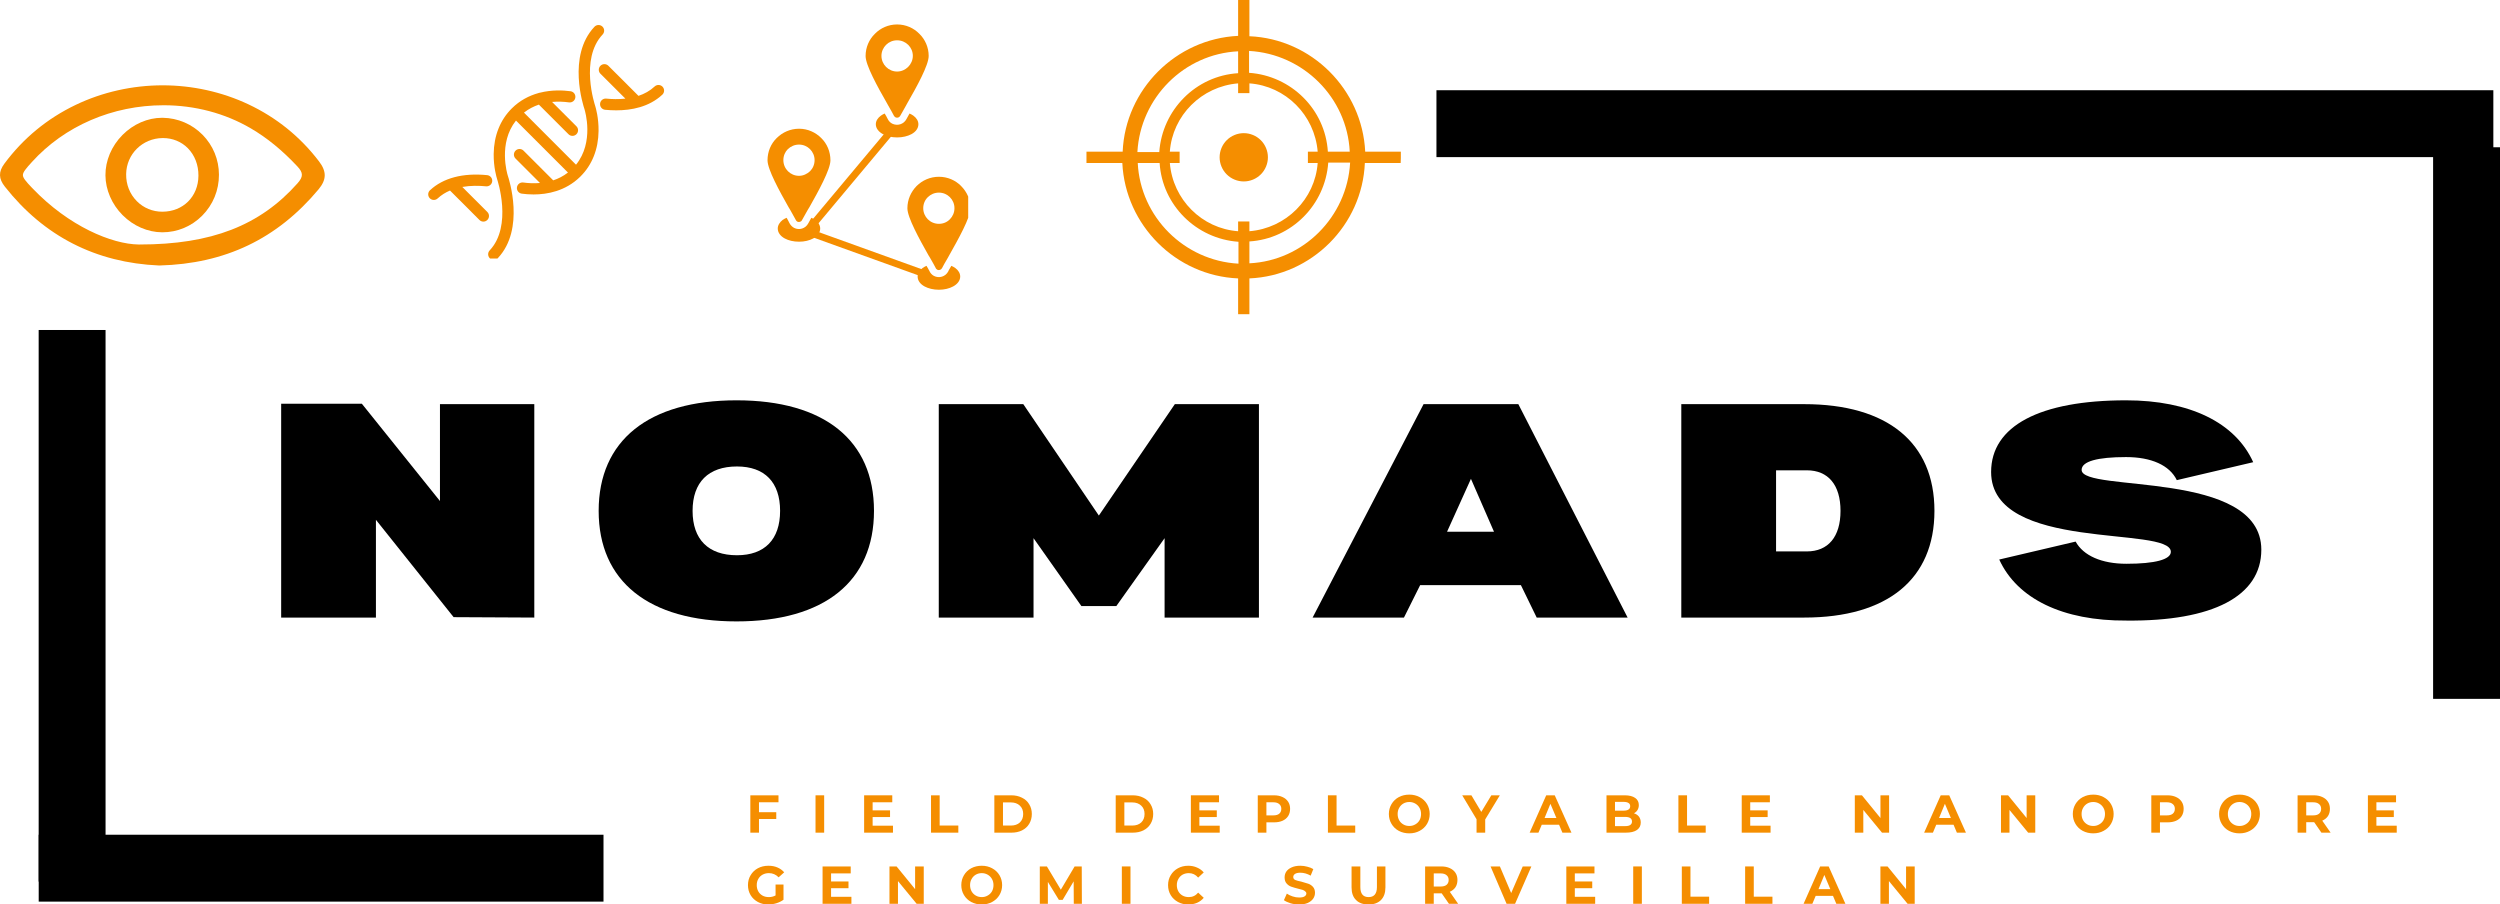 <?xml version="1.0" encoding="UTF-8" standalone="no"?>
<svg
   width="373.749"
   zoomAndPan="magnify"
   viewBox="0 0 280.311 101.415"
   height="135.22"
   preserveAspectRatio="xMidYMid"
   version="1.0"
   id="svg178"
   xmlns="http://www.w3.org/2000/svg"
   xmlns:svg="http://www.w3.org/2000/svg">
  <defs
     id="defs8">
    <clipPath
       id="8a47a05fa4">
      <path
         d="m 145,126.445 h 8 V 137 h -8 z m 0,0"
         clip-rule="nonzero"
         id="path1" />
    </clipPath>
    <clipPath
       id="b54b0f191d">
      <path
         d="M 134.102,138 H 142 v 11 h -7.898 z m 0,0"
         clip-rule="nonzero"
         id="path2" />
    </clipPath>
    <clipPath
       id="42329ac265">
      <path
         d="m 150,153 h 6 v 3.445 h -6 z m 0,0"
         clip-rule="nonzero"
         id="path3" />
    </clipPath>
    <clipPath
       id="e1e512f7c3">
      <path
         d="m 149,143 h 7.602 v 11 H 149 Z m 0,0"
         clip-rule="nonzero"
         id="path4" />
    </clipPath>
    <clipPath
       id="c20a6938f5">
      <path
         d="m 115,130 h 7.961 v 7 H 115 Z m 0,0"
         clip-rule="nonzero"
         id="path5" />
    </clipPath>
    <clipPath
       id="5349de594d">
      <path
         d="m 102,126.445 h 14 v 26.25 h -14 z m 0,0"
         clip-rule="nonzero"
         id="path6" />
    </clipPath>
    <clipPath
       id="0b50c89ea4">
      <path
         d="m 169.863,123.688 h 35.25 v 35.25 h -35.25 z m 0,0"
         clip-rule="nonzero"
         id="path7" />
    </clipPath>
    <clipPath
       id="65c166fe32">
      <path
         d="m 48,133.273 h 36.598 v 20.25 H 48 Z m 0,0"
         clip-rule="nonzero"
         id="path8" />
    </clipPath>
  </defs>
  <g
     fill="#000000"
     fill-opacity="1"
     id="g11"
     transform="translate(-48.044,-123.707)">
    <g
       transform="translate(77.608,192.952)"
       id="g10">
      <g
         id="g9">
        <path
           d="m 1.961,0 h 10.625 V -10.961 L 21.297,-0.047 30.344,0 V -23.93 H 19.766 v 10.863 L 11.008,-23.977 H 1.961 Z m 0,0"
           id="path9" />
      </g>
    </g>
  </g>
  <g
     fill="#000000"
     fill-opacity="1"
     id="g14"
     transform="translate(-48.044,-123.707)">
    <g
       transform="translate(113.59,192.952)"
       id="g13">
      <g
         id="g12">
        <path
           d="m 17.039,0.43 c 9.859,0 15.41,-4.496 15.41,-12.395 0,-7.898 -5.551,-12.395 -15.41,-12.395 -9.859,0 -15.461,4.496 -15.461,12.395 0,7.898 5.602,12.395 15.461,12.395 z m 0.047,-7.418 c -3.207,0 -4.977,-1.77 -4.977,-4.977 0,-3.207 1.77,-4.977 4.977,-4.977 3.109,0 4.836,1.77 4.836,4.977 0,3.207 -1.727,4.977 -4.836,4.977 z m 0,0"
           id="path11" />
      </g>
    </g>
  </g>
  <g
     fill="#000000"
     fill-opacity="1"
     id="g17"
     transform="translate(-48.044,-123.707)">
    <g
       transform="translate(151.342,192.952)"
       id="g16">
      <g
         id="g15">
        <path
           d="M 37.859,0 V -23.93 H 28.43 L 19.91,-11.438 11.438,-23.93 H 1.961 V 0 h 10.625 v -8.902 l 5.363,7.609 h 3.922 L 27.281,-8.902 V 0 Z m 0,0"
           id="path14" />
      </g>
    </g>
  </g>
  <g
     fill="#000000"
     fill-opacity="1"
     id="g20"
     transform="translate(-48.044,-123.707)">
    <g
       transform="translate(194.884,192.952)"
       id="g19">
      <g
         id="g18">
        <path
           d="M 23.691,-3.637 25.461,0 H 35.656 L 23.402,-23.93 h -10.625 L 0.336,0 h 10.242 l 1.816,-3.637 z m -3.016,-5.984 h -5.266 l 2.68,-5.934 z m 0,0"
           id="path17" />
      </g>
    </g>
  </g>
  <g
     fill="#000000"
     fill-opacity="1"
     id="g23"
     transform="translate(-48.044,-123.707)">
    <g
       transform="translate(234.598,192.952)"
       id="g22">
      <g
         id="g21">
        <path
           d="M 15.746,-23.93 H 1.961 V 0 h 13.785 c 9.332,0 14.598,-4.309 14.598,-11.965 0,-7.656 -5.266,-11.965 -14.598,-11.965 z m 0.289,16.512 h -3.449 v -9.094 h 3.449 c 2.391,0 3.777,1.629 3.777,4.547 0,2.918 -1.387,4.547 -3.777,4.547 z m 0,0"
           id="path20" />
      </g>
    </g>
  </g>
  <g
     fill="#000000"
     fill-opacity="1"
     id="g26"
     transform="translate(-48.044,-123.707)">
    <g
       transform="translate(270.102,192.952)"
       id="g25">
      <g
         id="g24">
        <path
           d="m 16.367,0.336 c -7.129,0.047 -12.25,-2.441 -14.262,-6.844 l 8.566,-2.012 c 0.863,1.578 2.922,2.488 5.695,2.488 3.207,0 4.98,-0.477 4.98,-1.34 0,-2.969 -20.152,0.098 -20.152,-8.949 0,-5.168 5.457,-8.039 15.125,-8.039 7.133,0 12.254,2.488 14.262,6.938 l -8.566,2.012 c -0.812,-1.676 -2.871,-2.586 -5.695,-2.586 -3.207,0 -4.977,0.48 -4.977,1.438 0,2.582 20.148,-0.098 20.148,8.949 0,5.215 -5.457,8.039 -15.125,7.945 z m 0,0"
           id="path23" />
      </g>
    </g>
  </g>
  <path
     stroke-linecap="butt"
     fill="none"
     stroke-linejoin="miter"
     d="M 279.565,13.867 H 161.061"
     stroke="#000000"
     stroke-width="7.5"
     stroke-opacity="1"
     stroke-miterlimit="4"
     id="path26" />
  <path
     stroke-linecap="butt"
     fill="none"
     stroke-linejoin="miter"
     d="M 276.561,78.359 V 16.512"
     stroke="#000000"
     stroke-width="7.5"
     stroke-opacity="1"
     stroke-miterlimit="4"
     id="path27" />
  <path
     stroke-linecap="butt"
     fill="none"
     stroke-linejoin="miter"
     d="M 4.339,97.344 H 67.667"
     stroke="#000000"
     stroke-width="7.5"
     stroke-opacity="1"
     stroke-miterlimit="4"
     id="path28" />
  <path
     stroke-linecap="butt"
     fill="none"
     stroke-linejoin="miter"
     d="m 8.085,37 v 61.848"
     stroke="#000000"
     stroke-width="7.5"
     stroke-opacity="1"
     stroke-miterlimit="4"
     id="path29" />
  <path
     fill="#f58e00"
     d="m 100.03,15.168 c 0.141,-0.16 0.125,-0.402 -0.031,-0.559 -0.16,-0.141 -0.422,-0.121 -0.559,0.035 l -8.574,10.246 c -0.141,0.156 -0.121,0.418 0.035,0.559 0.176,0.137 0.418,0.121 0.559,-0.035 z m -8.625,10.715 c -0.207,-0.07 -0.418,0.035 -0.504,0.246 -0.07,0.191 0.035,0.418 0.242,0.484 l 12.043,4.34 c 0.207,0.07 0.434,-0.035 0.504,-0.227 0.07,-0.207 -0.035,-0.434 -0.242,-0.504 z m 0,0"
     fill-opacity="1"
     fill-rule="nonzero"
     id="path30" />
  <path
     fill="#f58e00"
     d="m 99.194,12.727 c -0.156,0.07 -0.312,0.156 -0.434,0.246 -0.348,0.258 -0.559,0.59 -0.559,0.957 0,0.453 0.312,0.852 0.801,1.113 0.402,0.227 0.977,0.367 1.586,0.367 0.609,0 1.188,-0.141 1.605,-0.367 0.488,-0.262 0.781,-0.66 0.781,-1.113 0,-0.367 -0.207,-0.699 -0.555,-0.957 -0.125,-0.09 -0.281,-0.176 -0.438,-0.246 -0.086,0.156 -0.176,0.312 -0.262,0.473 l -0.086,0.156 c -0.297,0.574 -1.012,0.801 -1.605,0.504 -0.227,-0.121 -0.398,-0.312 -0.504,-0.539 -0.105,-0.211 -0.207,-0.402 -0.332,-0.594 z m 0,0"
     fill-opacity="1"
     fill-rule="nonzero"
     id="path31" />
  <g
     clip-path="url(#8a47a05fa4)"
     id="g32"
     transform="translate(-48.044,-123.707)">
    <path
       fill="#f58e00"
       d="m 152.172,129.988 c 0,-0.977 -0.402,-1.867 -1.047,-2.492 -0.625,-0.645 -1.516,-1.047 -2.492,-1.047 -0.977,0 -1.863,0.402 -2.492,1.047 -0.645,0.625 -1.043,1.516 -1.043,2.492 0,1.027 1.359,3.484 2.367,5.242 0.055,0.105 0.125,0.211 0.176,0.316 0.262,0.453 0.488,0.852 0.629,1.133 0.031,0.066 0.102,0.137 0.191,0.191 0.191,0.086 0.418,0.016 0.52,-0.176 0.16,-0.277 0.387,-0.68 0.648,-1.148 0.051,-0.105 0.121,-0.211 0.172,-0.316 1.012,-1.758 2.371,-4.215 2.371,-5.242 z m -4.773,-1.258 c 0.312,-0.312 0.746,-0.504 1.234,-0.504 0.977,0 1.762,0.785 1.762,1.742 0,0.488 -0.211,0.926 -0.523,1.238 -0.312,0.312 -0.75,0.523 -1.238,0.523 -0.957,0 -1.758,-0.785 -1.758,-1.762 0,-0.488 0.207,-0.922 0.523,-1.238 z m 0,0"
       fill-opacity="1"
       fill-rule="evenodd"
       id="path32" />
  </g>
  <path
     fill="#f58e00"
     d="m 88.198,24.418 c -0.172,0.07 -0.312,0.16 -0.449,0.246 -0.332,0.262 -0.543,0.594 -0.543,0.957 0,0.453 0.297,0.855 0.785,1.117 0.418,0.227 0.977,0.363 1.602,0.363 0.613,0 1.168,-0.137 1.586,-0.363 0.488,-0.262 0.785,-0.664 0.785,-1.117 0,-0.363 -0.207,-0.695 -0.539,-0.957 -0.141,-0.086 -0.281,-0.176 -0.453,-0.246 -0.09,0.16 -0.176,0.316 -0.262,0.473 l -0.086,0.156 c -0.297,0.574 -1.012,0.801 -1.586,0.504 -0.227,-0.121 -0.402,-0.312 -0.523,-0.539 -0.09,-0.207 -0.211,-0.402 -0.316,-0.594 z m 0,0"
     fill-opacity="1"
     fill-rule="nonzero"
     id="path33" />
  <g
     clip-path="url(#b54b0f191d)"
     id="g34"
     transform="translate(-48.044,-123.707)">
    <path
       fill="#f58e00"
       d="m 141.156,141.68 c 0,-0.977 -0.383,-1.863 -1.027,-2.492 -0.645,-0.645 -1.516,-1.047 -2.492,-1.047 -0.973,0 -1.863,0.402 -2.508,1.047 -0.645,0.629 -1.027,1.516 -1.027,2.492 0,1.027 1.359,3.484 2.352,5.246 0.07,0.102 0.121,0.207 0.191,0.312 0.246,0.453 0.473,0.852 0.629,1.133 0.035,0.07 0.086,0.141 0.172,0.191 0.191,0.086 0.438,0.016 0.523,-0.176 0.156,-0.277 0.383,-0.68 0.645,-1.148 0.07,-0.105 0.121,-0.211 0.191,-0.312 0.996,-1.762 2.352,-4.219 2.352,-5.246 z m -4.773,-1.254 c 0.332,-0.316 0.766,-0.508 1.254,-0.508 0.961,0 1.742,0.785 1.742,1.742 0,0.488 -0.191,0.926 -0.504,1.238 -0.332,0.312 -0.766,0.523 -1.238,0.523 -0.973,0 -1.758,-0.785 -1.758,-1.762 0,-0.488 0.191,-0.922 0.504,-1.234 z m 0,0"
       fill-opacity="1"
       fill-rule="evenodd"
       id="path34" />
  </g>
  <g
     clip-path="url(#42329ac265)"
     id="g35"
     transform="translate(-48.044,-123.707)">
    <path
       fill="#f58e00"
       d="m 151.926,153.512 c -0.156,0.07 -0.312,0.156 -0.434,0.242 -0.348,0.262 -0.559,0.594 -0.559,0.961 0,0.453 0.297,0.852 0.785,1.113 0.418,0.227 0.992,0.367 1.602,0.367 0.609,0 1.168,-0.141 1.586,-0.367 0.488,-0.262 0.801,-0.66 0.801,-1.113 0,-0.367 -0.207,-0.699 -0.555,-0.961 -0.125,-0.086 -0.281,-0.172 -0.438,-0.242 -0.086,0.156 -0.191,0.312 -0.277,0.469 l -0.07,0.156 c -0.312,0.594 -1.027,0.805 -1.605,0.508 -0.227,-0.121 -0.398,-0.316 -0.504,-0.543 -0.105,-0.191 -0.207,-0.398 -0.332,-0.59 z m 0,0"
       fill-opacity="1"
       fill-rule="nonzero"
       id="path35" />
  </g>
  <g
     clip-path="url(#e1e512f7c3)"
     id="g36"
     transform="translate(-48.044,-123.707)">
    <path
       fill="#f58e00"
       d="m 156.859,147.062 c 0,-0.977 -0.402,-1.848 -1.047,-2.492 -0.625,-0.645 -1.516,-1.043 -2.492,-1.043 -0.977,0 -1.863,0.398 -2.508,1.043 -0.629,0.645 -1.027,1.516 -1.027,2.492 0,1.027 1.359,3.484 2.352,5.246 0.07,0.105 0.141,0.211 0.191,0.312 0.262,0.453 0.488,0.855 0.629,1.133 0.031,0.09 0.102,0.141 0.172,0.191 0.191,0.105 0.438,0.019 0.539,-0.172 0.141,-0.281 0.367,-0.68 0.648,-1.152 0.051,-0.102 0.121,-0.207 0.172,-0.312 0.992,-1.762 2.371,-4.219 2.371,-5.246 z m -4.777,-1.254 c 0.316,-0.312 0.75,-0.504 1.238,-0.504 0.961,0 1.742,0.781 1.742,1.742 0,0.488 -0.191,0.922 -0.504,1.238 -0.312,0.328 -0.75,0.52 -1.238,0.52 -0.977,0 -1.758,-0.781 -1.758,-1.758 0,-0.473 0.191,-0.926 0.52,-1.238 z m 0,0"
       fill-opacity="1"
       fill-rule="evenodd"
       id="path36" />
  </g>
  <g
     clip-path="url(#c20a6938f5)"
     id="g37"
     transform="translate(-48.044,-123.707)">
    <path
       fill="#f58e00"
       d="m 122.336,133.434 c -0.238,-0.254 -0.637,-0.266 -0.891,-0.031 -0.531,0.496 -1.156,0.832 -1.812,1.051 l -3.375,-3.371 c -0.246,-0.246 -0.645,-0.246 -0.891,0 -0.246,0.246 -0.246,0.645 0,0.891 l 2.797,2.793 c -0.758,0.082 -1.504,0.062 -2.148,-0.004 -0.348,-0.035 -0.656,0.219 -0.688,0.562 -0.035,0.348 0.215,0.656 0.562,0.691 0.391,0.039 0.812,0.062 1.254,0.062 1.699,0 3.676,-0.371 5.16,-1.754 0.254,-0.234 0.27,-0.633 0.031,-0.891"
       fill-opacity="1"
       fill-rule="nonzero"
       id="path37" />
  </g>
  <g
     clip-path="url(#5349de594d)"
     id="g38"
     transform="translate(-48.044,-123.707)">
    <path
       fill="#f58e00"
       d="m 114.773,135.562 c -0.016,-0.055 -1.754,-5.234 0.84,-7.988 0.238,-0.254 0.227,-0.652 -0.027,-0.891 -0.254,-0.238 -0.652,-0.227 -0.891,0.027 -3.086,3.273 -1.234,8.898 -1.113,9.25 0.059,0.195 1.105,3.68 -0.953,6.215 l -5.836,-5.84 c 0.527,-0.418 1.098,-0.703 1.672,-0.898 l 3.32,3.32 c 0.121,0.125 0.281,0.184 0.445,0.184 0.16,0 0.32,-0.059 0.445,-0.184 0.246,-0.246 0.246,-0.645 0,-0.891 l -2.73,-2.73 c 0.68,-0.062 1.332,-0.027 1.898,0.051 0.348,0.047 0.664,-0.195 0.711,-0.539 0.047,-0.348 -0.195,-0.664 -0.539,-0.711 -0.844,-0.113 -2.105,-0.172 -3.43,0.164 -0.066,0.004 -0.137,0.023 -0.199,0.051 -1.008,0.285 -2.047,0.805 -2.957,1.711 -1.305,1.297 -2.008,3.066 -2.031,5.109 -0.016,1.477 0.316,2.598 0.383,2.809 0,0.008 0.004,0.012 0.004,0.019 0.019,0.051 1.754,5.234 -0.836,7.984 -0.238,0.254 -0.227,0.652 0.027,0.891 0.121,0.113 0.277,0.172 0.43,0.172 0.168,0 0.336,-0.066 0.461,-0.199 3.082,-3.273 1.23,-8.902 1.113,-9.25 -0.062,-0.199 -1.098,-3.641 0.918,-6.172 l 5.828,5.828 c -0.523,0.406 -1.086,0.688 -1.652,0.875 l -3.332,-3.332 c -0.246,-0.246 -0.645,-0.246 -0.891,0 -0.246,0.246 -0.246,0.645 0,0.891 l 2.738,2.738 c -0.672,0.059 -1.312,0.023 -1.875,-0.055 -0.344,-0.047 -0.66,0.195 -0.707,0.543 -0.047,0.344 0.195,0.66 0.539,0.707 0.371,0.051 0.824,0.09 1.324,0.09 1.547,0 3.57,-0.375 5.203,-1.961 0.008,-0.004 0.016,-0.012 0.019,-0.019 0.004,-0.004 0.008,-0.004 0.012,-0.008 0.008,-0.008 0.016,-0.016 0.023,-0.027 1.305,-1.293 2.008,-3.059 2.031,-5.102 0.019,-1.469 -0.312,-2.602 -0.379,-2.816 -0.004,-0.004 -0.004,-0.012 -0.008,-0.016"
       fill-opacity="1"
       fill-rule="nonzero"
       id="path38" />
  </g>
  <path
     fill="#f58e00"
     d="m 54.643,23.77 -2.809,-2.809 c 0.934,-0.164 1.875,-0.148 2.664,-0.07 0.348,0.035 0.656,-0.219 0.691,-0.562 0.035,-0.348 -0.219,-0.656 -0.566,-0.691 -2.715,-0.27 -4.93,0.316 -6.41,1.691 -0.254,0.238 -0.27,0.637 -0.031,0.891 0.121,0.133 0.289,0.199 0.461,0.199 0.152,0 0.305,-0.055 0.426,-0.168 0.418,-0.387 0.887,-0.676 1.387,-0.887 l 3.297,3.297 c 0.121,0.125 0.285,0.188 0.445,0.188 0.16,0 0.32,-0.062 0.445,-0.188 0.246,-0.246 0.246,-0.645 0,-0.891"
     fill-opacity="1"
     fill-rule="nonzero"
     id="path39" />
  <path
     fill="#f58e00"
     d="m 142.163,17.637 c 0,0.359 -0.07,0.703 -0.207,1.035 -0.137,0.332 -0.332,0.625 -0.586,0.879 -0.254,0.254 -0.547,0.449 -0.879,0.586 -0.332,0.137 -0.676,0.207 -1.035,0.207 -0.359,0 -0.703,-0.07 -1.035,-0.207 -0.332,-0.137 -0.625,-0.332 -0.879,-0.586 -0.254,-0.254 -0.449,-0.547 -0.586,-0.879 -0.137,-0.332 -0.207,-0.676 -0.207,-1.035 0,-0.359 0.07,-0.703 0.207,-1.035 0.137,-0.332 0.332,-0.625 0.586,-0.879 0.254,-0.254 0.547,-0.449 0.879,-0.586 0.332,-0.137 0.676,-0.207 1.035,-0.207 0.359,0 0.703,0.07 1.035,0.207 0.332,0.137 0.625,0.332 0.879,0.586 0.254,0.254 0.449,0.547 0.586,0.879 0.137,0.332 0.207,0.676 0.207,1.035 z m 0,0"
     fill-opacity="1"
     fill-rule="nonzero"
     id="path40" />
  <g
     clip-path="url(#0b50c89ea4)"
     id="g41"
     transform="translate(-48.044,-123.707)">
    <path
       fill="#f58e00"
       d="m 205.137,140.711 h -4.02 c -0.336,-6.98 -6.004,-12.648 -12.984,-12.941 v -4.062 h -1.266 v 4.02 c -6.98,0.336 -12.648,6.004 -12.945,12.984 h -4.059 v 1.27 h 4.02 c 0.336,6.977 6.004,12.645 12.984,12.941 v 4.016 h 1.266 v -4.016 c 6.98,-0.297 12.648,-5.965 12.945,-12.941 h 4.016 z m -5.754,0 h -2.453 c -0.293,-4.738 -4.102,-8.504 -8.836,-8.84 v -2.453 c 6.09,0.336 10.996,5.242 11.289,11.293 z m -3.594,1.27 c -0.297,4.059 -3.551,7.316 -7.656,7.652 v -1.098 h -1.266 v 1.098 c -4.062,-0.297 -7.32,-3.551 -7.656,-7.652 h 1.098 v -1.27 h -1.098 c 0.297,-4.062 3.551,-7.316 7.656,-7.656 v 1.098 h 1.266 v -1.098 c 4.062,0.297 7.316,3.551 7.656,7.656 h -1.098 v 1.27 z m -8.922,-12.52 v 2.453 c -4.738,0.293 -8.504,4.102 -8.84,8.84 h -2.453 c 0.336,-6.094 5.242,-11 11.293,-11.293 z m -11.254,12.52 h 2.453 c 0.297,4.734 4.105,8.5 8.84,8.836 v 2.453 c -6.09,-0.336 -10.996,-5.242 -11.293,-11.289 z m 12.52,11.25 v -2.453 c 4.738,-0.297 8.504,-4.105 8.84,-8.84 h 2.453 c -0.336,6.09 -5.242,10.996 -11.293,11.293 z m 0,0"
       fill-opacity="1"
       fill-rule="nonzero"
       id="path41" />
  </g>
  <g
     clip-path="url(#65c166fe32)"
     id="g42"
     transform="translate(-48.044,-123.707)">
    <path
       fill="#f58e00"
       d="m 83.801,141.785 c -2.105,-2.758 -4.77,-4.906 -7.918,-6.387 -2.953,-1.391 -6.273,-2.125 -9.598,-2.125 -3.383,0 -6.758,0.758 -9.758,2.195 -3.195,1.531 -5.883,3.746 -7.992,6.59 -0.672,0.906 -0.656,1.68 0.059,2.582 4.383,5.559 10.203,8.531 17.297,8.836 h 0.02 c 7.367,-0.191 13.207,-2.98 17.844,-8.531 0.914,-1.094 0.93,-2.008 0.047,-3.16 z m -32.148,3.004 c -0.734,-0.77 -1.043,-1.145 -1.043,-1.453 0,-0.332 0.383,-0.773 1.008,-1.461 3.664,-4.047 9.047,-6.367 14.766,-6.367 3.5,0 6.883,0.895 9.781,2.59 1.824,1.066 3.535,2.465 5.227,4.273 0.664,0.711 0.664,1.148 0.016,1.883 -4.215,4.75 -9.676,6.867 -17.703,6.867 h -0.121 c -2.969,-0.039 -7.812,-2.016 -11.93,-6.332 z m 0,0"
       fill-opacity="1"
       fill-rule="nonzero"
       id="path42" />
  </g>
  <path
     fill="#f58e00"
     d="m 18.202,26.047 c 1.68,0 3.266,-0.66 4.461,-1.859 1.223,-1.227 1.891,-2.859 1.887,-4.602 -0.004,-1.688 -0.656,-3.277 -1.84,-4.477 -1.188,-1.199 -2.77,-1.875 -4.457,-1.902 -0.027,0 -0.059,0 -0.09,0 -1.602,0 -3.215,0.703 -4.43,1.926 -1.227,1.238 -1.926,2.887 -1.91,4.527 0.012,1.621 0.715,3.246 1.922,4.461 1.211,1.219 2.824,1.918 4.434,1.926 z m -0.004,-2.309 c -1.09,0 -2.105,-0.422 -2.863,-1.188 -0.781,-0.793 -1.207,-1.863 -1.191,-3.02 0.027,-2.25 1.824,-4.027 4.09,-4.051 h 0.043 c 1.066,0 2.055,0.402 2.781,1.133 0.777,0.789 1.203,1.887 1.191,3.094 -0.016,2.336 -1.719,4.031 -4.051,4.031 z m 0,0"
     fill-opacity="1"
     fill-rule="nonzero"
     id="path43" />
  <g
     fill="#f58e00"
     fill-opacity="1"
     id="g46"
     transform="translate(-48.044,-123.707)">
    <g
       transform="translate(131.675,217.069)"
       id="g45">
      <g
         id="g44">
        <path
           d="m 1.469,-3.406 v 1.109 h 1.938 V -1.531 H 1.469 V 0 H 0.5 v -4.188 h 3.156 v 0.781 z m 0,0"
           id="path44" />
      </g>
    </g>
  </g>
  <g
     fill="#f58e00"
     fill-opacity="1"
     id="g49"
     transform="translate(-48.044,-123.707)">
    <g
       transform="translate(138.984,217.069)"
       id="g48">
      <g
         id="g47">
        <path
           d="M 0.5,-4.188 H 1.469 V 0 H 0.5 Z m 0,0"
           id="path46" />
      </g>
    </g>
  </g>
  <g
     fill="#f58e00"
     fill-opacity="1"
     id="g52"
     transform="translate(-48.044,-123.707)">
    <g
       transform="translate(144.434,217.069)"
       id="g51">
      <g
         id="g50">
        <path
           d="M 3.734,-0.781 V 0 H 0.5 v -4.188 h 3.156 v 0.781 H 1.453 V -2.5 H 3.406 v 0.75 H 1.453 v 0.969 z m 0,0"
           id="path49" />
      </g>
    </g>
  </g>
  <g
     fill="#f58e00"
     fill-opacity="1"
     id="g55"
     transform="translate(-48.044,-123.707)">
    <g
       transform="translate(151.934,217.069)"
       id="g54">
      <g
         id="g53">
        <path
           d="m 0.5,-4.188 h 0.969 v 3.391 H 3.562 V 0 H 0.5 Z m 0,0"
           id="path52" />
      </g>
    </g>
  </g>
  <g
     fill="#f58e00"
     fill-opacity="1"
     id="g58"
     transform="translate(-48.044,-123.707)">
    <g
       transform="translate(159.034,217.069)"
       id="g57">
      <g
         id="g56">
        <path
           d="m 0.5,-4.188 h 1.906 c 0.445,0 0.844,0.09 1.188,0.266 0.352,0.168 0.625,0.414 0.812,0.734 0.195,0.312 0.297,0.68 0.297,1.094 0,0.418 -0.102,0.789 -0.297,1.109 C 4.219,-0.672 3.945,-0.426 3.594,-0.25 3.25,-0.082 2.852,0 2.406,0 H 0.5 Z m 1.859,3.391 c 0.414,0 0.75,-0.113 1,-0.344 0.25,-0.238 0.375,-0.555 0.375,-0.953 0,-0.395 -0.125,-0.707 -0.375,-0.938 -0.25,-0.238 -0.586,-0.359 -1,-0.359 H 1.469 v 2.594 z m 0,0"
           id="path55" />
      </g>
    </g>
  </g>
  <g
     fill="#f58e00"
     fill-opacity="1"
     id="g64"
     transform="translate(-48.044,-123.707)">
    <g
       transform="translate(172.642,217.069)"
       id="g63">
      <g
         id="g62">
        <path
           d="m 0.5,-4.188 h 1.906 c 0.445,0 0.844,0.09 1.188,0.266 0.352,0.168 0.625,0.414 0.812,0.734 0.195,0.312 0.297,0.68 0.297,1.094 0,0.418 -0.102,0.789 -0.297,1.109 C 4.219,-0.672 3.945,-0.426 3.594,-0.25 3.25,-0.082 2.852,0 2.406,0 H 0.5 Z m 1.859,3.391 c 0.414,0 0.75,-0.113 1,-0.344 0.25,-0.238 0.375,-0.555 0.375,-0.953 0,-0.395 -0.125,-0.707 -0.375,-0.938 -0.25,-0.238 -0.586,-0.359 -1,-0.359 H 1.469 v 2.594 z m 0,0"
           id="path61" />
      </g>
    </g>
  </g>
  <g
     fill="#f58e00"
     fill-opacity="1"
     id="g67"
     transform="translate(-48.044,-123.707)">
    <g
       transform="translate(181.07,217.069)"
       id="g66">
      <g
         id="g65">
        <path
           d="M 3.734,-0.781 V 0 H 0.5 v -4.188 h 3.156 v 0.781 H 1.453 V -2.5 H 3.406 v 0.75 H 1.453 v 0.969 z m 0,0"
           id="path64" />
      </g>
    </g>
  </g>
  <g
     fill="#f58e00"
     fill-opacity="1"
     id="g70"
     transform="translate(-48.044,-123.707)">
    <g
       transform="translate(188.57,217.069)"
       id="g69">
      <g
         id="g68">
        <path
           d="m 2.312,-4.188 c 0.363,0 0.68,0.062 0.953,0.188 0.281,0.125 0.492,0.305 0.641,0.531 0.145,0.219 0.219,0.484 0.219,0.797 0,0.312 -0.074,0.586 -0.219,0.812 -0.148,0.23 -0.359,0.406 -0.641,0.531 C 2.992,-1.211 2.676,-1.156 2.312,-1.156 H 1.469 V 0 H 0.5 v -4.188 z m -0.062,2.25 c 0.289,0 0.508,-0.062 0.656,-0.188 0.156,-0.133 0.234,-0.316 0.234,-0.547 0,-0.227 -0.078,-0.406 -0.234,-0.531 C 2.758,-3.336 2.539,-3.406 2.25,-3.406 H 1.469 v 1.469 z m 0,0"
           id="path67" />
      </g>
    </g>
  </g>
  <g
     fill="#f58e00"
     fill-opacity="1"
     id="g73"
     transform="translate(-48.044,-123.707)">
    <g
       transform="translate(196.436,217.069)"
       id="g72">
      <g
         id="g71">
        <path
           d="m 0.5,-4.188 h 0.969 v 3.391 H 3.562 V 0 H 0.5 Z m 0,0"
           id="path70" />
      </g>
    </g>
  </g>
  <g
     fill="#f58e00"
     fill-opacity="1"
     id="g76"
     transform="translate(-48.044,-123.707)">
    <g
       transform="translate(203.536,217.069)"
       id="g75">
      <g
         id="g74">
        <path
           d="m 2.531,0.078 c -0.438,0 -0.836,-0.094 -1.188,-0.281 C 1,-0.391 0.727,-0.648 0.531,-0.984 0.332,-1.316 0.234,-1.688 0.234,-2.094 0.234,-2.5 0.332,-2.867 0.531,-3.203 0.727,-3.535 1,-3.797 1.344,-3.984 c 0.352,-0.188 0.75,-0.281 1.188,-0.281 0.426,0 0.812,0.094 1.156,0.281 0.352,0.188 0.629,0.449 0.828,0.781 C 4.711,-2.867 4.812,-2.5 4.812,-2.094 c 0,0.406 -0.102,0.777 -0.297,1.109 -0.199,0.336 -0.477,0.594 -0.828,0.781 -0.344,0.188 -0.73,0.281 -1.156,0.281 z m 0,-0.828 c 0.238,0 0.457,-0.055 0.656,-0.172 0.207,-0.113 0.367,-0.27 0.484,-0.469 0.113,-0.207 0.172,-0.441 0.172,-0.703 0,-0.258 -0.059,-0.488 -0.172,-0.688 C 3.555,-2.988 3.395,-3.148 3.188,-3.266 2.988,-3.379 2.77,-3.438 2.531,-3.438 c -0.25,0 -0.477,0.059 -0.672,0.172 -0.199,0.117 -0.355,0.277 -0.469,0.484 -0.117,0.199 -0.172,0.43 -0.172,0.688 0,0.262 0.055,0.496 0.172,0.703 0.113,0.199 0.27,0.355 0.469,0.469 C 2.055,-0.805 2.281,-0.75 2.531,-0.75 Z m 0,0"
           id="path73" />
      </g>
    </g>
  </g>
  <g
     fill="#f58e00"
     fill-opacity="1"
     id="g79"
     transform="translate(-48.044,-123.707)">
    <g
       transform="translate(212.071,217.069)"
       id="g78">
      <g
         id="g77">
        <path
           d="M 2.5,-1.484 V 0 H 1.531 v -1.5 l -1.609,-2.688 h 1.031 L 2.062,-2.328 3.188,-4.188 h 0.953 z m 0,0"
           id="path76" />
      </g>
    </g>
  </g>
  <g
     fill="#f58e00"
     fill-opacity="1"
     id="g82"
     transform="translate(-48.044,-123.707)">
    <g
       transform="translate(219.602,217.069)"
       id="g81">
      <g
         id="g80">
        <path
           d="M 3.25,-0.891 H 1.312 L 0.938,0 H -0.047 L 1.812,-4.188 H 2.766 L 4.641,0 H 3.625 Z m -0.297,-0.75 -0.672,-1.594 -0.656,1.594 z m 0,0"
           id="path79" />
      </g>
    </g>
  </g>
  <g
     fill="#f58e00"
     fill-opacity="1"
     id="g85"
     transform="translate(-48.044,-123.707)">
    <g
       transform="translate(227.671,217.069)"
       id="g84">
      <g
         id="g83">
        <path
           d="m 3.578,-2.172 c 0.238,0.074 0.426,0.199 0.562,0.375 0.133,0.18 0.203,0.398 0.203,0.656 0,0.367 -0.148,0.648 -0.438,0.844 C 3.625,-0.098 3.207,0 2.656,0 H 0.5 v -4.188 h 2.047 c 0.508,0 0.898,0.102 1.172,0.297 0.27,0.188 0.406,0.453 0.406,0.797 0,0.199 -0.047,0.383 -0.141,0.547 -0.094,0.156 -0.23,0.281 -0.406,0.375 z m -2.125,-1.281 v 0.984 h 0.969 c 0.238,0 0.422,-0.039 0.547,-0.125 0.125,-0.082 0.188,-0.207 0.188,-0.375 0,-0.164 -0.062,-0.285 -0.188,-0.359 -0.125,-0.082 -0.309,-0.125 -0.547,-0.125 z m 1.141,2.719 c 0.25,0 0.438,-0.039 0.562,-0.125 0.133,-0.082 0.203,-0.211 0.203,-0.391 0,-0.344 -0.258,-0.516 -0.766,-0.516 H 1.453 v 1.031 z m 0,0"
           id="path82" />
      </g>
    </g>
  </g>
  <g
     fill="#f58e00"
     fill-opacity="1"
     id="g88"
     transform="translate(-48.044,-123.707)">
    <g
       transform="translate(235.734,217.069)"
       id="g87">
      <g
         id="g86">
        <path
           d="m 0.5,-4.188 h 0.969 v 3.391 H 3.562 V 0 H 0.5 Z m 0,0"
           id="path85" />
      </g>
    </g>
  </g>
  <g
     fill="#f58e00"
     fill-opacity="1"
     id="g91"
     transform="translate(-48.044,-123.707)">
    <g
       transform="translate(242.834,217.069)"
       id="g90">
      <g
         id="g89">
        <path
           d="M 3.734,-0.781 V 0 H 0.5 v -4.188 h 3.156 v 0.781 H 1.453 V -2.5 H 3.406 v 0.75 H 1.453 v 0.969 z m 0,0"
           id="path88" />
      </g>
    </g>
  </g>
  <g
     fill="#f58e00"
     fill-opacity="1"
     id="g97"
     transform="translate(-48.044,-123.707)">
    <g
       transform="translate(255.514,217.069)"
       id="g96">
      <g
         id="g95">
        <path
           d="M 4.344,-4.188 V 0 H 3.547 L 1.453,-2.547 V 0 H 0.5 V -4.188 H 1.297 L 3.375,-1.641 V -4.188 Z m 0,0"
           id="path94" />
      </g>
    </g>
  </g>
  <g
     fill="#f58e00"
     fill-opacity="1"
     id="g100"
     transform="translate(-48.044,-123.707)">
    <g
       transform="translate(263.834,217.069)"
       id="g99">
      <g
         id="g98">
        <path
           d="M 3.25,-0.891 H 1.312 L 0.938,0 H -0.047 L 1.812,-4.188 H 2.766 L 4.641,0 H 3.625 Z m -0.297,-0.75 -0.672,-1.594 -0.656,1.594 z m 0,0"
           id="path97" />
      </g>
    </g>
  </g>
  <g
     fill="#f58e00"
     fill-opacity="1"
     id="g103"
     transform="translate(-48.044,-123.707)">
    <g
       transform="translate(271.903,217.069)"
       id="g102">
      <g
         id="g101">
        <path
           d="M 4.344,-4.188 V 0 H 3.547 L 1.453,-2.547 V 0 H 0.5 V -4.188 H 1.297 L 3.375,-1.641 V -4.188 Z m 0,0"
           id="path100" />
      </g>
    </g>
  </g>
  <g
     fill="#f58e00"
     fill-opacity="1"
     id="g106"
     transform="translate(-48.044,-123.707)">
    <g
       transform="translate(280.223,217.069)"
       id="g105">
      <g
         id="g104">
        <path
           d="m 2.531,0.078 c -0.438,0 -0.836,-0.094 -1.188,-0.281 C 1,-0.391 0.727,-0.648 0.531,-0.984 0.332,-1.316 0.234,-1.688 0.234,-2.094 0.234,-2.5 0.332,-2.867 0.531,-3.203 0.727,-3.535 1,-3.797 1.344,-3.984 c 0.352,-0.188 0.75,-0.281 1.188,-0.281 0.426,0 0.812,0.094 1.156,0.281 0.352,0.188 0.629,0.449 0.828,0.781 C 4.711,-2.867 4.812,-2.5 4.812,-2.094 c 0,0.406 -0.102,0.777 -0.297,1.109 -0.199,0.336 -0.477,0.594 -0.828,0.781 -0.344,0.188 -0.73,0.281 -1.156,0.281 z m 0,-0.828 c 0.238,0 0.457,-0.055 0.656,-0.172 0.207,-0.113 0.367,-0.27 0.484,-0.469 0.113,-0.207 0.172,-0.441 0.172,-0.703 0,-0.258 -0.059,-0.488 -0.172,-0.688 C 3.555,-2.988 3.395,-3.148 3.188,-3.266 2.988,-3.379 2.77,-3.438 2.531,-3.438 c -0.25,0 -0.477,0.059 -0.672,0.172 -0.199,0.117 -0.355,0.277 -0.469,0.484 -0.117,0.199 -0.172,0.43 -0.172,0.688 0,0.262 0.055,0.496 0.172,0.703 0.113,0.199 0.27,0.355 0.469,0.469 C 2.055,-0.805 2.281,-0.75 2.531,-0.75 Z m 0,0"
           id="path103" />
      </g>
    </g>
  </g>
  <g
     fill="#f58e00"
     fill-opacity="1"
     id="g109"
     transform="translate(-48.044,-123.707)">
    <g
       transform="translate(288.759,217.069)"
       id="g108">
      <g
         id="g107">
        <path
           d="m 2.312,-4.188 c 0.363,0 0.68,0.062 0.953,0.188 0.281,0.125 0.492,0.305 0.641,0.531 0.145,0.219 0.219,0.484 0.219,0.797 0,0.312 -0.074,0.586 -0.219,0.812 -0.148,0.23 -0.359,0.406 -0.641,0.531 C 2.992,-1.211 2.676,-1.156 2.312,-1.156 H 1.469 V 0 H 0.5 v -4.188 z m -0.062,2.25 c 0.289,0 0.508,-0.062 0.656,-0.188 0.156,-0.133 0.234,-0.316 0.234,-0.547 0,-0.227 -0.078,-0.406 -0.234,-0.531 C 2.758,-3.336 2.539,-3.406 2.25,-3.406 H 1.469 v 1.469 z m 0,0"
           id="path106" />
      </g>
    </g>
  </g>
  <g
     fill="#f58e00"
     fill-opacity="1"
     id="g112"
     transform="translate(-48.044,-123.707)">
    <g
       transform="translate(296.624,217.069)"
       id="g111">
      <g
         id="g110">
        <path
           d="m 2.531,0.078 c -0.438,0 -0.836,-0.094 -1.188,-0.281 C 1,-0.391 0.727,-0.648 0.531,-0.984 0.332,-1.316 0.234,-1.688 0.234,-2.094 0.234,-2.5 0.332,-2.867 0.531,-3.203 0.727,-3.535 1,-3.797 1.344,-3.984 c 0.352,-0.188 0.75,-0.281 1.188,-0.281 0.426,0 0.812,0.094 1.156,0.281 0.352,0.188 0.629,0.449 0.828,0.781 C 4.711,-2.867 4.812,-2.5 4.812,-2.094 c 0,0.406 -0.102,0.777 -0.297,1.109 -0.199,0.336 -0.477,0.594 -0.828,0.781 -0.344,0.188 -0.73,0.281 -1.156,0.281 z m 0,-0.828 c 0.238,0 0.457,-0.055 0.656,-0.172 0.207,-0.113 0.367,-0.27 0.484,-0.469 0.113,-0.207 0.172,-0.441 0.172,-0.703 0,-0.258 -0.059,-0.488 -0.172,-0.688 C 3.555,-2.988 3.395,-3.148 3.188,-3.266 2.988,-3.379 2.77,-3.438 2.531,-3.438 c -0.25,0 -0.477,0.059 -0.672,0.172 -0.199,0.117 -0.355,0.277 -0.469,0.484 -0.117,0.199 -0.172,0.43 -0.172,0.688 0,0.262 0.055,0.496 0.172,0.703 0.113,0.199 0.27,0.355 0.469,0.469 C 2.055,-0.805 2.281,-0.75 2.531,-0.75 Z m 0,0"
           id="path109" />
      </g>
    </g>
  </g>
  <g
     fill="#f58e00"
     fill-opacity="1"
     id="g115"
     transform="translate(-48.044,-123.707)">
    <g
       transform="translate(305.16,217.069)"
       id="g114">
      <g
         id="g113">
        <path
           d="m 3.172,0 -0.812,-1.172 H 1.469 V 0 H 0.5 v -4.188 h 1.812 c 0.363,0 0.68,0.062 0.953,0.188 0.281,0.125 0.492,0.305 0.641,0.531 0.145,0.219 0.219,0.484 0.219,0.797 0,0.312 -0.074,0.586 -0.219,0.812 -0.148,0.219 -0.359,0.391 -0.641,0.516 L 4.203,0 Z m -0.031,-2.672 c 0,-0.227 -0.078,-0.406 -0.234,-0.531 C 2.758,-3.336 2.539,-3.406 2.25,-3.406 H 1.469 V -1.938 H 2.25 C 2.539,-1.938 2.758,-2 2.906,-2.125 3.062,-2.258 3.141,-2.441 3.141,-2.672 Z m 0,0"
           id="path112" />
      </g>
    </g>
  </g>
  <g
     fill="#f58e00"
     fill-opacity="1"
     id="g118"
     transform="translate(-48.044,-123.707)">
    <g
       transform="translate(313.043,217.069)"
       id="g117">
      <g
         id="g116">
        <path
           d="M 3.734,-0.781 V 0 H 0.5 v -4.188 h 3.156 v 0.781 H 1.453 V -2.5 H 3.406 v 0.75 H 1.453 v 0.969 z m 0,0"
           id="path115" />
      </g>
    </g>
  </g>
  <g
     fill="#f58e00"
     fill-opacity="1"
     id="g121"
     transform="translate(-48.044,-123.707)">
    <g
       transform="translate(131.675,225.044)"
       id="g120">
      <g
         id="g119">
        <path
           d="M 3.328,-2.156 H 4.219 v 1.703 C 3.988,-0.285 3.723,-0.156 3.422,-0.062 3.117,0.031 2.816,0.078 2.516,0.078 c -0.438,0 -0.828,-0.094 -1.172,-0.281 C 1,-0.391 0.727,-0.645 0.531,-0.969 0.332,-1.301 0.234,-1.676 0.234,-2.094 c 0,-0.414 0.098,-0.785 0.297,-1.109 0.195,-0.332 0.469,-0.594 0.812,-0.781 0.352,-0.188 0.75,-0.281 1.188,-0.281 0.375,0 0.707,0.062 1,0.188 0.301,0.125 0.555,0.309 0.766,0.547 l -0.625,0.562 C 3.367,-3.281 3.004,-3.438 2.578,-3.438 c -0.262,0 -0.496,0.059 -0.703,0.172 -0.211,0.117 -0.371,0.277 -0.484,0.484 -0.117,0.199 -0.172,0.43 -0.172,0.688 0,0.262 0.055,0.496 0.172,0.703 0.113,0.199 0.27,0.355 0.469,0.469 0.207,0.117 0.445,0.172 0.719,0.172 0.27,0 0.52,-0.062 0.75,-0.188 z m 0,0"
           id="path118" />
      </g>
    </g>
  </g>
  <g
     fill="#f58e00"
     fill-opacity="1"
     id="g124"
     transform="translate(-48.044,-123.707)">
    <g
       transform="translate(139.774,225.044)"
       id="g123">
      <g
         id="g122">
        <path
           d="M 3.734,-0.781 V 0 H 0.5 v -4.188 h 3.156 v 0.781 H 1.453 V -2.5 H 3.406 v 0.75 H 1.453 v 0.969 z m 0,0"
           id="path121" />
      </g>
    </g>
  </g>
  <g
     fill="#f58e00"
     fill-opacity="1"
     id="g127"
     transform="translate(-48.044,-123.707)">
    <g
       transform="translate(147.275,225.044)"
       id="g126">
      <g
         id="g125">
        <path
           d="M 4.344,-4.188 V 0 H 3.547 L 1.453,-2.547 V 0 H 0.5 V -4.188 H 1.297 L 3.375,-1.641 V -4.188 Z m 0,0"
           id="path124" />
      </g>
    </g>
  </g>
  <g
     fill="#f58e00"
     fill-opacity="1"
     id="g130"
     transform="translate(-48.044,-123.707)">
    <g
       transform="translate(155.595,225.044)"
       id="g129">
      <g
         id="g128">
        <path
           d="m 2.531,0.078 c -0.438,0 -0.836,-0.094 -1.188,-0.281 C 1,-0.391 0.727,-0.648 0.531,-0.984 0.332,-1.316 0.234,-1.688 0.234,-2.094 0.234,-2.5 0.332,-2.867 0.531,-3.203 0.727,-3.535 1,-3.797 1.344,-3.984 c 0.352,-0.188 0.75,-0.281 1.188,-0.281 0.426,0 0.812,0.094 1.156,0.281 0.352,0.188 0.629,0.449 0.828,0.781 C 4.711,-2.867 4.812,-2.5 4.812,-2.094 c 0,0.406 -0.102,0.777 -0.297,1.109 -0.199,0.336 -0.477,0.594 -0.828,0.781 -0.344,0.188 -0.73,0.281 -1.156,0.281 z m 0,-0.828 c 0.238,0 0.457,-0.055 0.656,-0.172 0.207,-0.113 0.367,-0.27 0.484,-0.469 0.113,-0.207 0.172,-0.441 0.172,-0.703 0,-0.258 -0.059,-0.488 -0.172,-0.688 C 3.555,-2.988 3.395,-3.148 3.188,-3.266 2.988,-3.379 2.77,-3.438 2.531,-3.438 c -0.25,0 -0.477,0.059 -0.672,0.172 -0.199,0.117 -0.355,0.277 -0.469,0.484 -0.117,0.199 -0.172,0.43 -0.172,0.688 0,0.262 0.055,0.496 0.172,0.703 0.113,0.199 0.27,0.355 0.469,0.469 C 2.055,-0.805 2.281,-0.75 2.531,-0.75 Z m 0,0"
           id="path127" />
      </g>
    </g>
  </g>
  <g
     fill="#f58e00"
     fill-opacity="1"
     id="g133"
     transform="translate(-48.044,-123.707)">
    <g
       transform="translate(164.13,225.044)"
       id="g132">
      <g
         id="g131">
        <path
           d="M 4.312,0 4.297,-2.516 3.062,-0.438 H 2.641 L 1.406,-2.453 V 0 H 0.5 v -4.188 h 0.797 l 1.562,2.609 L 4.406,-4.188 H 5.203 L 5.219,0 Z m 0,0"
           id="path130" />
      </g>
    </g>
  </g>
  <g
     fill="#f58e00"
     fill-opacity="1"
     id="g136"
     transform="translate(-48.044,-123.707)">
    <g
       transform="translate(173.33,225.044)"
       id="g135">
      <g
         id="g134">
        <path
           d="M 0.5,-4.188 H 1.469 V 0 H 0.5 Z m 0,0"
           id="path133" />
      </g>
    </g>
  </g>
  <g
     fill="#f58e00"
     fill-opacity="1"
     id="g139"
     transform="translate(-48.044,-123.707)">
    <g
       transform="translate(178.779,225.044)"
       id="g138">
      <g
         id="g137">
        <path
           d="m 2.5,0.078 c -0.43,0 -0.812,-0.094 -1.156,-0.281 C 1,-0.391 0.727,-0.645 0.531,-0.969 0.332,-1.301 0.234,-1.676 0.234,-2.094 c 0,-0.414 0.098,-0.785 0.297,-1.109 0.195,-0.332 0.469,-0.594 0.812,-0.781 0.344,-0.188 0.727,-0.281 1.156,-0.281 0.363,0 0.691,0.07 0.984,0.203 0.301,0.125 0.551,0.309 0.75,0.547 l -0.625,0.578 c -0.281,-0.332 -0.633,-0.5 -1.047,-0.5 -0.262,0 -0.496,0.059 -0.703,0.172 -0.199,0.117 -0.355,0.277 -0.469,0.484 -0.117,0.199 -0.172,0.43 -0.172,0.688 0,0.262 0.055,0.496 0.172,0.703 0.113,0.199 0.27,0.355 0.469,0.469 C 2.066,-0.805 2.301,-0.75 2.562,-0.75 c 0.414,0 0.766,-0.164 1.047,-0.5 l 0.625,0.578 c -0.199,0.242 -0.449,0.43 -0.75,0.562 -0.293,0.125 -0.621,0.188 -0.984,0.188 z m 0,0"
           id="path136" />
      </g>
    </g>
  </g>
  <g
     fill="#f58e00"
     fill-opacity="1"
     id="g145"
     transform="translate(-48.044,-123.707)">
    <g
       transform="translate(191.83,225.044)"
       id="g144">
      <g
         id="g143">
        <path
           d="M 1.875,0.078 C 1.539,0.078 1.219,0.031 0.906,-0.062 0.602,-0.156 0.359,-0.27 0.172,-0.406 L 0.5,-1.141 c 0.176,0.125 0.391,0.23 0.641,0.312 0.25,0.086 0.492,0.125 0.734,0.125 0.281,0 0.484,-0.039 0.609,-0.125 C 2.617,-0.91 2.688,-1.02 2.688,-1.156 2.688,-1.25 2.645,-1.328 2.562,-1.391 2.488,-1.461 2.391,-1.52 2.266,-1.562 2.148,-1.602 1.988,-1.645 1.781,-1.688 1.457,-1.77 1.191,-1.848 0.984,-1.922 0.785,-1.992 0.613,-2.113 0.469,-2.281 0.32,-2.445 0.25,-2.672 0.25,-2.953 c 0,-0.25 0.062,-0.469 0.188,-0.656 0.133,-0.195 0.332,-0.352 0.594,-0.469 0.27,-0.125 0.598,-0.188 0.984,-0.188 0.27,0 0.531,0.039 0.781,0.109 0.258,0.062 0.484,0.152 0.672,0.266 L 3.172,-3.156 C 2.785,-3.375 2.398,-3.484 2.016,-3.484 c -0.273,0 -0.477,0.047 -0.609,0.141 -0.125,0.086 -0.188,0.199 -0.188,0.344 0,0.148 0.07,0.258 0.219,0.328 0.145,0.062 0.375,0.125 0.688,0.188 0.32,0.086 0.582,0.164 0.781,0.234 0.207,0.074 0.383,0.195 0.531,0.359 0.145,0.168 0.219,0.387 0.219,0.656 0,0.242 -0.07,0.461 -0.203,0.656 C 3.316,-0.379 3.113,-0.219 2.844,-0.094 2.582,0.02 2.258,0.078 1.875,0.078 Z m 0,0"
           id="path142" />
      </g>
    </g>
  </g>
  <g
     fill="#f58e00"
     fill-opacity="1"
     id="g148"
     transform="translate(-48.044,-123.707)">
    <g
       transform="translate(199.134,225.044)"
       id="g147">
      <g
         id="g146">
        <path
           d="m 2.359,0.078 c -0.605,0 -1.074,-0.164 -1.406,-0.5 -0.336,-0.332 -0.5,-0.805 -0.5,-1.422 V -4.188 H 1.438 v 2.312 c 0,0.75 0.305,1.125 0.922,1.125 0.301,0 0.531,-0.086 0.688,-0.266 0.164,-0.188 0.25,-0.473 0.25,-0.859 V -4.188 H 4.25 v 2.344 c 0,0.617 -0.168,1.09 -0.5,1.422 -0.336,0.336 -0.797,0.5 -1.391,0.5 z m 0,0"
           id="path145" />
      </g>
    </g>
  </g>
  <g
     fill="#f58e00"
     fill-opacity="1"
     id="g151"
     transform="translate(-48.044,-123.707)">
    <g
       transform="translate(207.334,225.044)"
       id="g150">
      <g
         id="g149">
        <path
           d="m 3.172,0 -0.812,-1.172 H 1.469 V 0 H 0.5 v -4.188 h 1.812 c 0.363,0 0.68,0.062 0.953,0.188 0.281,0.125 0.492,0.305 0.641,0.531 0.145,0.219 0.219,0.484 0.219,0.797 0,0.312 -0.074,0.586 -0.219,0.812 -0.148,0.219 -0.359,0.391 -0.641,0.516 L 4.203,0 Z m -0.031,-2.672 c 0,-0.227 -0.078,-0.406 -0.234,-0.531 C 2.758,-3.336 2.539,-3.406 2.25,-3.406 H 1.469 V -1.938 H 2.25 C 2.539,-1.938 2.758,-2 2.906,-2.125 3.062,-2.258 3.141,-2.441 3.141,-2.672 Z m 0,0"
           id="path148" />
      </g>
    </g>
  </g>
  <g
     fill="#f58e00"
     fill-opacity="1"
     id="g154"
     transform="translate(-48.044,-123.707)">
    <g
       transform="translate(215.218,225.044)"
       id="g153">
      <g
         id="g152">
        <path
           d="M 4.531,-4.188 2.703,0 H 1.75 L -0.047,-4.188 H 1 L 2.266,-1.203 3.562,-4.188 Z m 0,0"
           id="path151" />
      </g>
    </g>
  </g>
  <g
     fill="#f58e00"
     fill-opacity="1"
     id="g157"
     transform="translate(-48.044,-123.707)">
    <g
       transform="translate(223.167,225.044)"
       id="g156">
      <g
         id="g155">
        <path
           d="M 3.734,-0.781 V 0 H 0.5 v -4.188 h 3.156 v 0.781 H 1.453 V -2.5 H 3.406 v 0.75 H 1.453 v 0.969 z m 0,0"
           id="path154" />
      </g>
    </g>
  </g>
  <g
     fill="#f58e00"
     fill-opacity="1"
     id="g160"
     transform="translate(-48.044,-123.707)">
    <g
       transform="translate(230.667,225.044)"
       id="g159">
      <g
         id="g158">
        <path
           d="M 0.5,-4.188 H 1.469 V 0 H 0.5 Z m 0,0"
           id="path157" />
      </g>
    </g>
  </g>
  <g
     fill="#f58e00"
     fill-opacity="1"
     id="g163"
     transform="translate(-48.044,-123.707)">
    <g
       transform="translate(236.117,225.044)"
       id="g162">
      <g
         id="g161">
        <path
           d="m 0.5,-4.188 h 0.969 v 3.391 H 3.562 V 0 H 0.5 Z m 0,0"
           id="path160" />
      </g>
    </g>
  </g>
  <g
     fill="#f58e00"
     fill-opacity="1"
     id="g166"
     transform="translate(-48.044,-123.707)">
    <g
       transform="translate(243.216,225.044)"
       id="g165">
      <g
         id="g164">
        <path
           d="m 0.5,-4.188 h 0.969 v 3.391 H 3.562 V 0 H 0.5 Z m 0,0"
           id="path163" />
      </g>
    </g>
  </g>
  <g
     fill="#f58e00"
     fill-opacity="1"
     id="g169"
     transform="translate(-48.044,-123.707)">
    <g
       transform="translate(250.316,225.044)"
       id="g168">
      <g
         id="g167">
        <path
           d="M 3.25,-0.891 H 1.312 L 0.938,0 H -0.047 L 1.812,-4.188 H 2.766 L 4.641,0 H 3.625 Z m -0.297,-0.75 -0.672,-1.594 -0.656,1.594 z m 0,0"
           id="path166" />
      </g>
    </g>
  </g>
  <g
     fill="#f58e00"
     fill-opacity="1"
     id="g172"
     transform="translate(-48.044,-123.707)">
    <g
       transform="translate(258.385,225.044)"
       id="g171">
      <g
         id="g170">
        <path
           d="M 4.344,-4.188 V 0 H 3.547 L 1.453,-2.547 V 0 H 0.5 V -4.188 H 1.297 L 3.375,-1.641 V -4.188 Z m 0,0"
           id="path169" />
      </g>
    </g>
  </g>
</svg>
